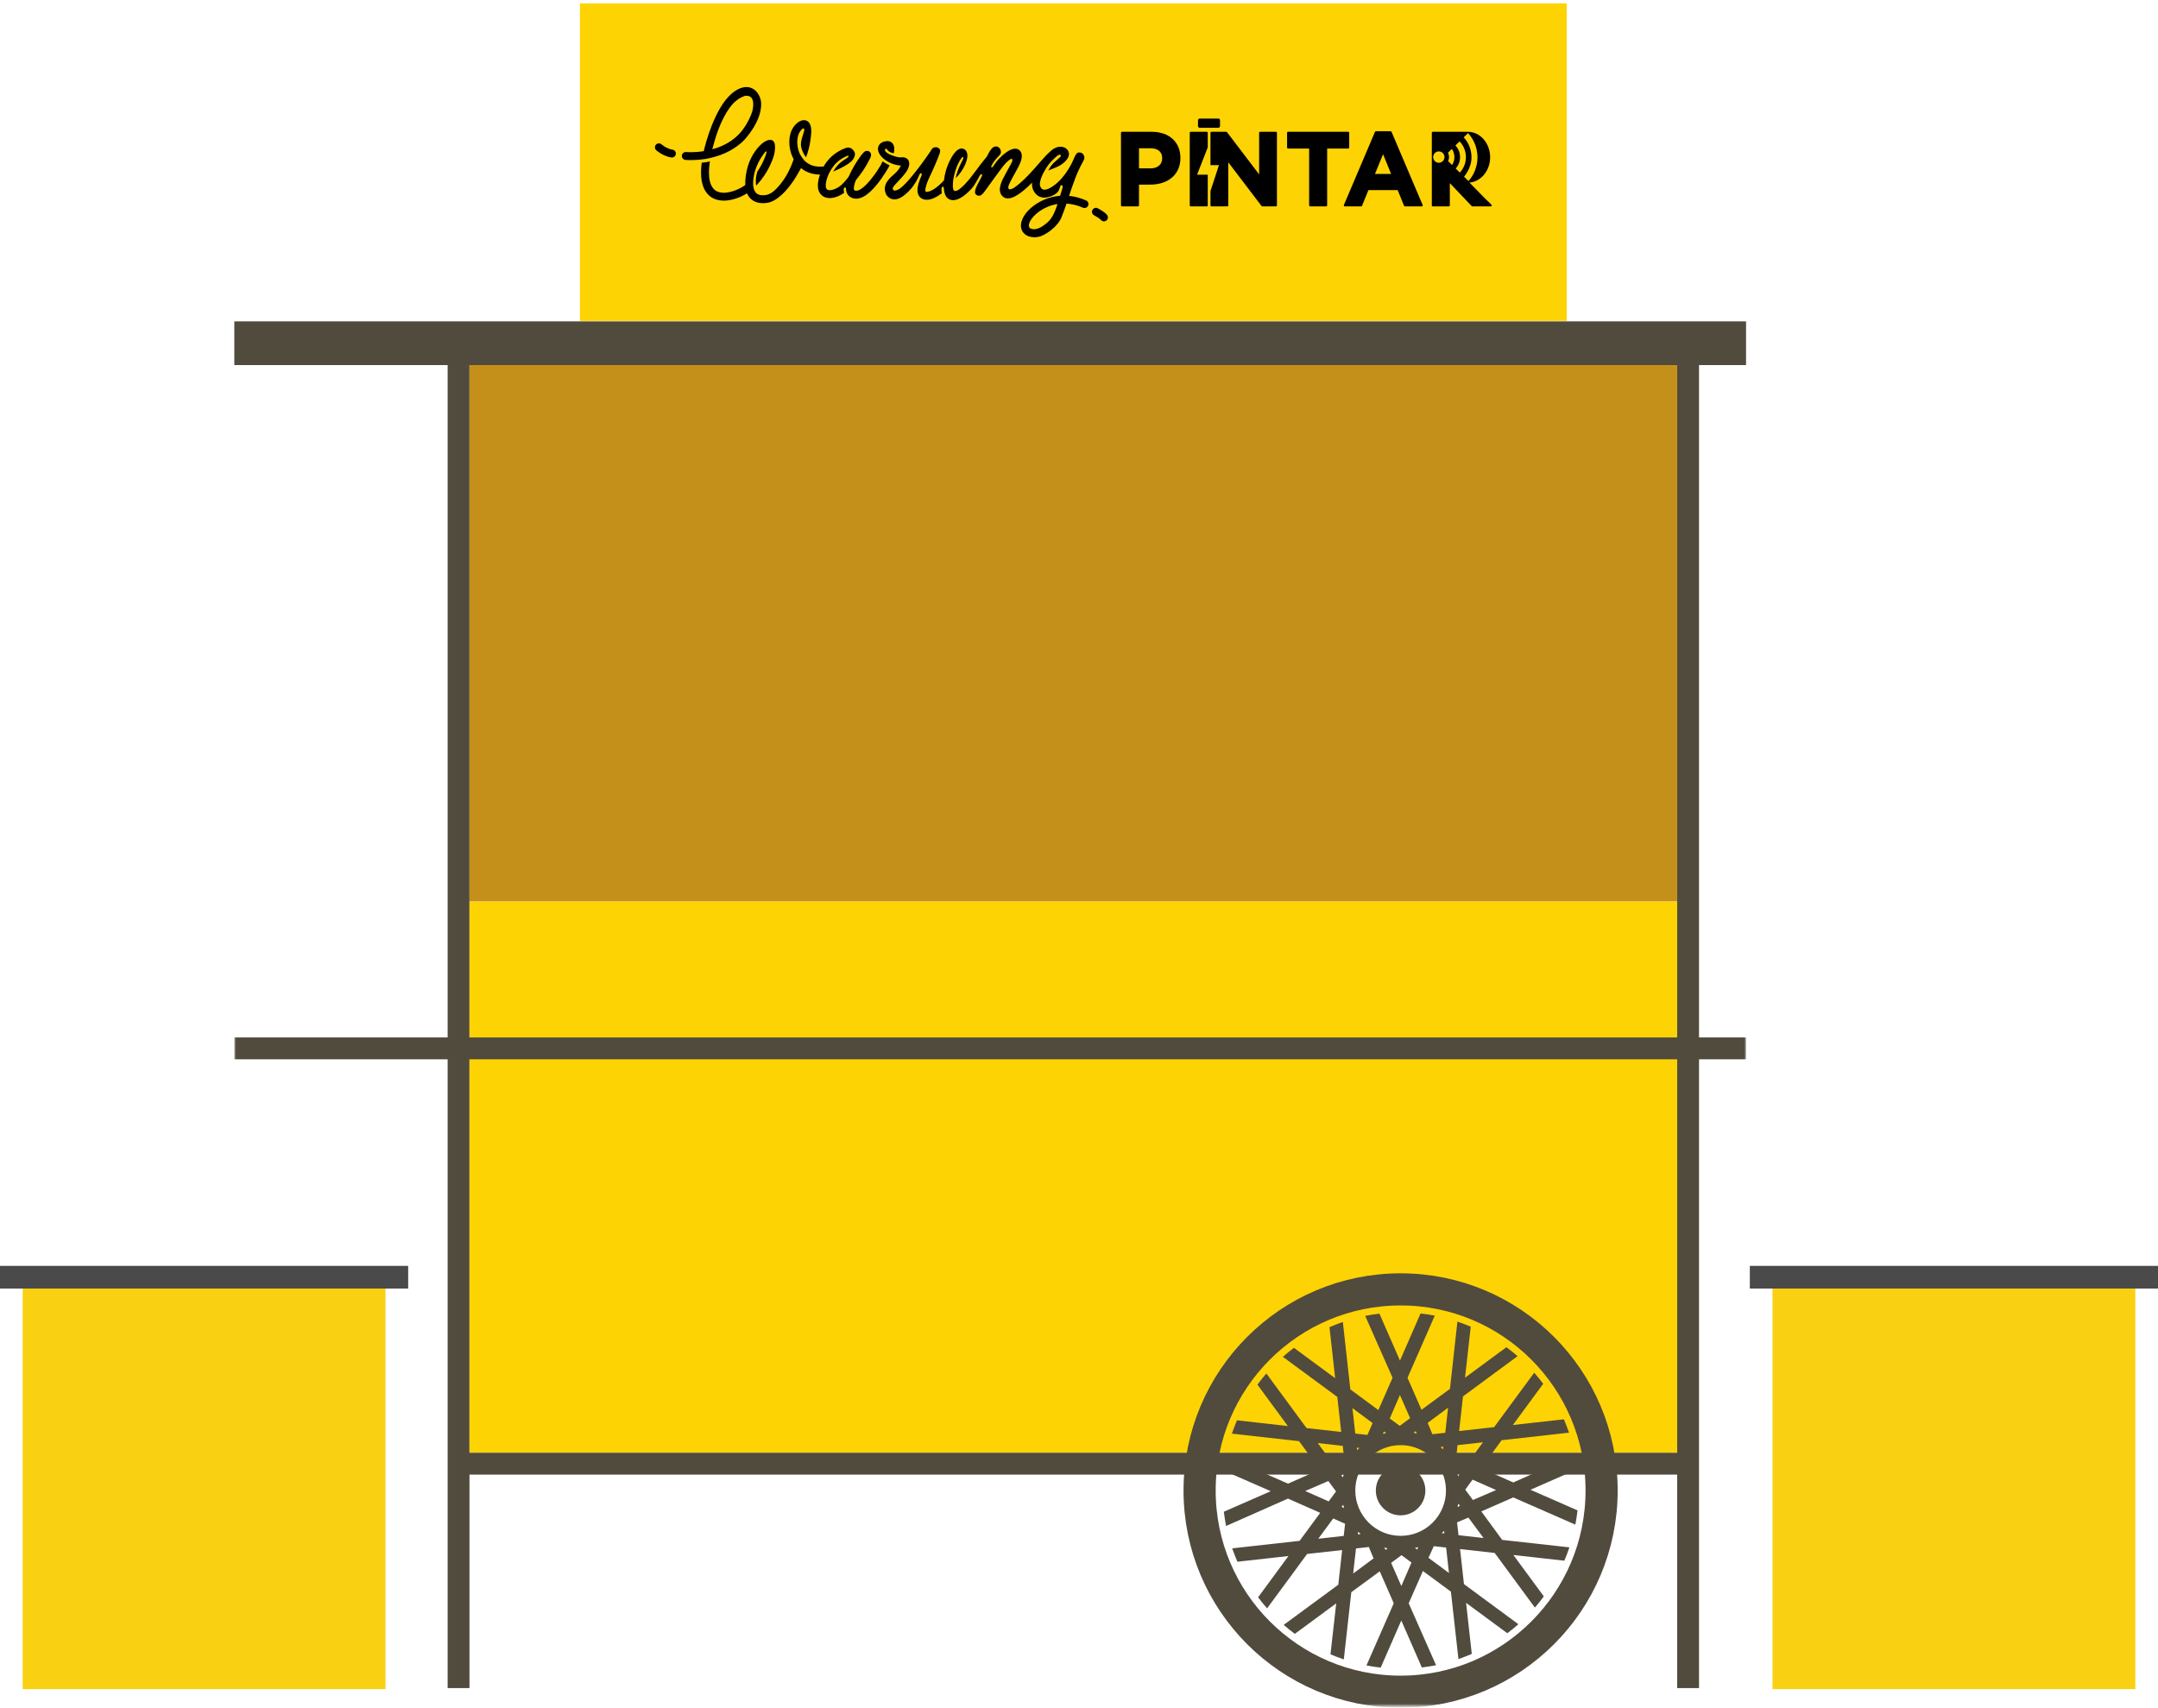 <?xml version="1.0" encoding="UTF-8"?>
<svg width="571px" height="452px" viewBox="0 0 571 452" version="1.1" xmlns="http://www.w3.org/2000/svg" xmlns:xlink="http://www.w3.org/1999/xlink">
    <!-- Generator: Sketch 51.3 (57544) - http://www.bohemiancoding.com/sketch -->
    <title>Group 40</title>
    <desc>Created with Sketch.</desc>
    <defs>
        <polygon id="path-1" points="0 451.11 400 451.11 400 0.521 0 0.521"></polygon>
    </defs>
    <g id="Page-1" stroke="none" stroke-width="1" fill="none" fill-rule="evenodd">
        <g id="Index-Opsi-1" transform="translate(-458, -1609)">
            <g id="Group-40" transform="translate(458, 1609)">
                <g id="Group-39" transform="translate(463, 335)" fill-rule="nonzero">
                    <rect id="Rectangle-10" fill="#4A4A4A" x="0" y="0" width="108" height="6"></rect>
                    <rect id="Rectangle-11" fill="#F9D012" x="6" y="6" width="96" height="106"></rect>
                </g>
                <g id="Group-36" transform="translate(0, 335)" fill-rule="nonzero">
                    <rect id="Rectangle-10" fill="#4A4A4A" x="0" y="0" width="108" height="6"></rect>
                    <rect id="Rectangle-11" fill="#F9D012" x="6" y="6" width="96" height="106"></rect>
                </g>
                <g id="Group-34" transform="translate(62, 0)">
                    <g id="Group-38">
                        <polygon id="Fill-1" fill="#514B3D" points="0 96.614 400 96.614 400 85.046 0 85.046"></polygon>
                        <polygon id="Fill-2" fill="#514B3D" points="56.444 446.731 62.222 446.731 62.222 96.614 56.444 96.614"></polygon>
                        <polygon id="Fill-3" fill="#514B3D" points="381.778 446.731 387.556 446.731 387.556 96.614 381.778 96.614"></polygon>
                        <polygon id="Fill-4" fill="#FED304" points="62.222 384.453 381.778 384.453 381.778 238.531 62.222 238.531"></polygon>
                        <polygon id="Fill-5" fill="#514B3D" points="59.333 390.236 384.667 390.236 384.667 384.453 59.333 384.453"></polygon>
                        <polygon id="Fill-6" fill="#C5901A" points="62.222 238.531 381.778 238.531 381.778 96.614 62.222 96.614"></polygon>
                        <polygon id="Fill-7" fill="#FED304" points="91.444 84.932 352.556 84.932 352.556 0.89 91.444 0.89"></polygon>
                        <g id="Group-37" transform="translate(0, 0.368)">
                            <path d="M245.512,41.553 C245.512,43.151 244.308,44.187 242.444,44.187 L239.375,44.187 L239.375,38.866 L242.361,38.866 C244.392,38.866 245.512,39.801 245.512,41.499 L245.512,41.553 Z M242.718,34.506 L234.883,34.506 C234.733,34.506 234.609,34.63 234.609,34.781 L234.609,53.974 C234.609,54.127 234.733,54.249 234.883,54.249 L239.102,54.249 C239.253,54.249 239.375,54.127 239.375,53.974 L239.375,48.491 L242.308,48.491 C247.182,48.491 250.333,45.735 250.333,41.471 L250.333,41.416 C250.333,37.218 247.344,34.506 242.718,34.506 Z" id="Fill-8" fill="#000000"></path>
                            <path d="M294.995,38.674 L294.995,34.781 C294.995,34.63 294.873,34.507 294.721,34.507 L278.833,34.507 C278.682,34.507 278.559,34.63 278.559,34.781 L278.559,38.674 C278.559,38.825 278.682,38.948 278.833,38.948 L284.394,38.948 L284.394,53.975 C284.394,54.127 284.517,54.249 284.669,54.249 L288.886,54.249 C289.038,54.249 289.161,54.127 289.161,53.975 L289.161,38.948 L294.721,38.948 C294.873,38.948 294.995,38.825 294.995,38.674" id="Fill-10" fill="#000000"></path>
                            <path d="M301.813,45.666 L303.952,40.44 L306.091,45.666 L301.813,45.666 Z M306.204,34.536 C306.161,34.435 306.061,34.37 305.952,34.37 L302.062,34.37 C301.952,34.37 301.853,34.435 301.811,34.536 L293.593,53.868 C293.557,53.952 293.566,54.05 293.616,54.125 C293.668,54.204 293.754,54.249 293.845,54.249 L298.146,54.249 C298.257,54.249 298.357,54.182 298.399,54.08 L300.083,49.944 L307.822,49.944 L309.506,54.08 C309.548,54.182 309.648,54.249 309.76,54.249 L314.17,54.249 C314.262,54.249 314.349,54.204 314.398,54.125 C314.451,54.05 314.459,53.952 314.422,53.868 L306.204,34.536 Z" id="Fill-12" fill="#000000"></path>
                            <path d="M255.442,33.446 L260.362,33.446 C260.612,33.446 260.815,33.243 260.815,32.994 L260.815,31.459 C260.815,31.209 260.612,31.007 260.362,31.007 L255.442,31.007 C255.192,31.007 254.989,31.209 254.989,31.459 L254.989,32.994 C254.989,33.243 255.192,33.446 255.442,33.446" id="Fill-14" fill="#000000"></path>
                            <path d="M326.55,47.543 L325.378,46.398 C326.64,44.839 327.099,43.356 327.262,42.406 C327.3,42.157 327.325,41.905 327.338,41.653 C327.353,41.346 327.356,41.036 327.333,40.729 C327.202,38.924 326.543,37.355 325.34,36.032 C325.326,36.017 325.313,36.003 325.297,35.984 C325.31,35.968 325.324,35.953 325.338,35.938 C325.357,35.919 325.375,35.899 325.394,35.881 L326.438,34.858 C326.439,34.859 326.442,34.862 326.443,34.865 C327.358,35.847 328.027,36.983 328.454,38.273 C328.657,38.89 328.794,39.522 328.868,40.17 C328.898,40.425 328.918,40.68 328.926,40.937 C328.926,40.955 328.931,40.975 328.934,40.995 L328.934,41.528 C328.931,41.549 328.927,41.571 328.926,41.591 C328.914,41.758 328.906,41.926 328.893,42.092 C328.86,42.508 328.797,42.919 328.707,43.324 C328.369,44.844 327.703,46.19 326.707,47.364 C326.654,47.425 326.603,47.483 326.55,47.543 Z M323.166,44.232 C323.934,43.369 324.332,42.356 324.328,41.2 C324.323,40.023 323.905,38.998 323.101,38.125 L324.193,37.054 C326.35,39.234 326.494,42.931 324.263,45.306 L323.166,44.232 Z M322.214,43.301 L321.157,42.266 C321.321,41.942 321.406,41.585 321.405,41.195 C321.404,40.781 321.304,40.406 321.115,40.067 L322.165,39.039 C323.033,40.295 323.05,42.03 322.214,43.301 Z M318.985,42.681 C318.17,42.832 317.384,42.291 317.234,41.475 C317.227,41.434 317.22,41.391 317.213,41.351 L317.213,41.055 C317.222,41.004 317.23,40.954 317.24,40.902 C317.295,40.635 317.413,40.397 317.598,40.197 C317.937,39.829 318.358,39.665 318.854,39.707 C319.525,39.766 320.074,40.28 320.19,40.944 C320.328,41.758 319.793,42.529 318.985,42.681 Z M332.475,53.636 L330.855,52.076 L326.809,47.949 C329.87,47.699 332.286,44.79 332.286,41.237 C332.286,37.52 329.642,34.506 326.382,34.506 C326.318,34.506 326.254,34.509 326.191,34.512 C326.093,34.509 325.994,34.506 325.894,34.506 L317.128,34.506 C316.977,34.506 316.854,34.63 316.854,34.781 L316.854,53.975 C316.854,54.127 316.977,54.249 317.128,54.249 L321.346,54.249 C321.498,54.249 321.62,54.127 321.62,53.975 L321.62,48.107 L321.638,48.107 L327.358,54.127 C327.408,54.204 327.494,54.249 327.585,54.249 L332.075,54.249 L332.221,54.249 L332.259,54.249 L332.368,54.249 L332.442,54.249 C332.622,54.248 332.678,54.167 332.709,54.039 C332.715,53.976 332.69,53.843 332.475,53.636 Z" id="Fill-16" fill="#000000"></path>
                            <path d="M275.602,34.506 L271.437,34.506 C271.287,34.506 271.163,34.629 271.163,34.781 L271.163,45.786 L262.67,34.615 C262.618,34.546 262.538,34.506 262.452,34.506 L258.563,34.506 C258.411,34.506 258.289,34.629 258.289,34.781 L258.289,36.794 L258.289,43.332 L260.532,43.332 L258.289,50.182 L258.289,53.974 C258.289,54.127 258.411,54.249 258.563,54.249 L262.726,54.249 C262.878,54.249 263,54.127 263,53.974 L263,42.586 L271.794,54.14 C271.847,54.21 271.927,54.249 272.012,54.249 L275.602,54.249 C275.753,54.249 275.875,54.127 275.875,53.974 L275.875,34.781 C275.875,34.629 275.753,34.506 275.602,34.506" id="Fill-18" fill="#000000"></path>
                            <path d="M257.295,34.506 L253.077,34.506 C252.925,34.506 252.804,34.629 252.804,34.781 L252.804,53.974 C252.804,54.127 252.925,54.249 253.077,54.249 L257.295,54.249 C257.447,54.249 257.57,54.127 257.57,53.974 L257.57,52.379 L257.57,45.861 L254.743,45.861 L257.57,38.632 L257.57,34.781 C257.57,34.629 257.447,34.506 257.295,34.506" id="Fill-20" fill="#000000"></path>
                            <path d="M213.549,59.681 C213.012,59.993 211.725,60.613 210.674,60.097 C210.591,60.052 210.517,59.999 210.456,59.941 C210.159,59.658 210.148,59.163 210.426,58.473 C210.928,57.227 212.656,55.399 215.263,54.335 C215.974,54.045 216.834,53.778 217.814,53.628 C216.748,56.877 215.972,58.183 213.549,59.681 M225.379,52.678 C223.78,51.976 222.272,51.607 220.882,51.468 C221.08,50.814 221.553,49.334 222.424,47.028 C223.64,43.808 224.575,42.471 224.834,41.846 C225.058,41.31 224.864,40.516 224.274,40.165 C224.253,40.151 224.231,40.14 224.208,40.127 C224.179,40.113 224.149,40.099 224.118,40.087 C224.106,40.08 224.092,40.076 224.082,40.071 C224.04,40.054 223.997,40.041 223.954,40.03 C223.899,40.015 223.848,40.004 223.799,39.995 C223.79,39.993 223.781,39.992 223.772,39.991 C223.732,39.986 223.692,39.979 223.656,39.977 C223.65,39.976 223.645,39.976 223.64,39.976 C223.6,39.974 223.562,39.973 223.526,39.973 L223.521,39.973 C223.018,39.985 222.836,40.3 222.836,40.3 C222.665,40.501 222.518,40.806 222.298,41.264 C222.138,41.597 221.895,42.121 221.588,42.83 C220.207,45.449 218.898,46.964 217.97,47.811 C216.393,49.248 214.941,49.995 214.086,49.809 C213.864,49.761 213.538,49.622 213.261,48.978 C212.984,48.329 213.24,47.259 213.727,46.136 C213.784,45.987 213.873,45.792 214.006,45.537 C214.009,45.532 214.01,45.527 214.014,45.522 C214.023,45.505 214.03,45.488 214.038,45.472 C214.045,45.459 214.053,45.446 214.06,45.433 C214.295,44.99 214.509,44.613 214.703,44.295 L214.702,44.296 C214.706,44.289 214.71,44.283 214.714,44.276 C214.715,44.275 214.715,44.274 214.716,44.272 C214.768,44.186 214.819,44.102 214.871,44.021 C214.874,44.015 214.877,44.01 214.881,44.005 C215.202,43.499 215.524,43.079 215.803,42.748 C216.219,42.253 216.54,41.96 216.618,41.891 C216.618,41.89 216.618,41.888 216.618,41.888 C216.624,41.885 216.627,41.881 216.63,41.879 C216.632,41.878 216.635,41.873 216.635,41.873 L216.632,41.879 C216.908,41.603 217.196,41.331 217.504,41.063 C217.633,40.95 217.756,40.861 217.873,40.791 L217.874,40.789 C217.879,40.787 217.885,40.781 217.893,40.777 C217.958,40.735 218.157,40.61 218.35,40.583 C218.435,40.571 218.521,40.578 218.591,40.622 C218.632,40.647 218.661,40.681 218.681,40.718 C218.691,40.736 218.698,40.757 218.704,40.781 C218.706,40.882 218.823,40.967 218.035,41.637 C217.579,42.024 217.186,42.387 216.935,42.625 C216.832,42.715 216.735,42.809 216.641,42.906 C216.639,42.909 216.635,42.911 216.635,42.911 L216.637,42.911 C215.913,43.667 215.442,44.605 215.362,44.774 L215.53,44.687 C216.802,44.168 218.403,43.652 219.512,42.659 C219.559,42.617 219.603,42.576 219.645,42.535 C219.659,42.523 219.672,42.511 219.684,42.5 C219.715,42.47 219.745,42.441 219.774,42.411 C219.786,42.398 219.798,42.387 219.81,42.373 C219.845,42.339 219.878,42.306 219.91,42.271 C219.914,42.266 219.92,42.261 219.924,42.256 C219.961,42.218 219.995,42.178 220.028,42.139 C220.038,42.129 220.047,42.12 220.055,42.108 C220.08,42.08 220.105,42.051 220.127,42.023 C220.137,42.011 220.146,42 220.155,41.989 C220.179,41.958 220.204,41.928 220.228,41.897 C220.233,41.891 220.238,41.884 220.242,41.879 C220.27,41.84 220.297,41.805 220.322,41.769 C220.328,41.761 220.332,41.753 220.338,41.745 C220.358,41.717 220.377,41.687 220.395,41.661 C220.402,41.652 220.408,41.641 220.414,41.631 C220.434,41.604 220.45,41.575 220.467,41.548 L220.479,41.527 C220.498,41.492 220.519,41.459 220.538,41.427 C220.539,41.421 220.543,41.417 220.545,41.411 C220.56,41.384 220.575,41.355 220.588,41.329 C220.593,41.32 220.597,41.312 220.601,41.304 C220.613,41.278 220.625,41.254 220.637,41.229 C220.64,41.221 220.643,41.215 220.646,41.209 C220.66,41.177 220.673,41.145 220.685,41.117 C220.685,41.114 220.687,41.113 220.687,41.111 C220.698,41.084 220.709,41.055 220.718,41.03 C220.722,41.023 220.724,41.015 220.727,41.007 C220.734,40.985 220.741,40.964 220.748,40.943 C220.75,40.936 220.753,40.929 220.755,40.922 C220.771,40.869 220.785,40.817 220.796,40.769 C220.798,40.761 220.801,40.754 220.802,40.746 L220.812,40.697 C220.813,40.689 220.815,40.68 220.817,40.674 C220.819,40.655 220.822,40.639 220.825,40.623 C220.826,40.617 220.827,40.611 220.828,40.606 C220.83,40.587 220.833,40.568 220.835,40.549 C220.836,40.539 220.837,40.53 220.838,40.523 C220.839,40.512 220.84,40.502 220.841,40.491 C220.842,40.482 220.842,40.474 220.842,40.463 C220.842,40.455 220.843,40.447 220.843,40.44 C220.845,40.402 220.845,40.369 220.844,40.337 L220.844,40.329 C220.844,40.319 220.844,40.308 220.843,40.298 C220.837,40.185 220.818,40.124 220.818,40.124 C220.747,39.743 220.57,39.409 220.324,39.144 C219.493,38.257 217.739,38.077 216.129,39.489 C214.939,40.529 214.029,41.579 212.975,42.796 C212.194,43.697 211.308,44.718 210.127,45.952 C208.45,47.704 207.188,48.739 206.298,49.332 C206.186,49.401 205.274,49.956 204.942,49.651 C204.722,49.448 204.773,49.086 204.845,48.84 C205.098,48.115 205.538,47.31 205.93,46.595 C206.049,46.379 206.162,46.173 206.263,45.982 C206.401,45.722 206.562,45.432 206.734,45.126 C207.733,43.35 208.866,41.338 208.136,39.89 C207.88,39.381 207.403,39.052 206.83,38.99 C205.297,38.824 203.293,40.609 202.328,41.647 C202.328,41.648 202.328,41.648 202.327,41.65 C201.696,42.285 200.799,43.62 200.799,43.62 C200.774,43.652 200.748,43.687 200.724,43.721 L200.723,43.721 C200.638,43.835 200.59,43.875 200.568,43.888 C200.542,43.902 200.509,43.916 200.474,43.928 C200.365,43.951 200.311,43.896 200.288,43.85 L200.286,43.85 C200.286,43.849 200.286,43.847 200.285,43.846 C200.282,43.838 200.279,43.831 200.276,43.825 C200.271,43.806 200.269,43.784 200.271,43.763 C200.271,43.751 200.273,43.74 200.274,43.726 L200.274,43.723 C200.28,43.697 200.287,43.668 200.297,43.635 C200.302,43.622 200.306,43.608 200.312,43.594 C200.383,43.424 200.693,42.727 201.364,41.916 C202.138,40.978 202.51,40.755 202.744,40.32 C202.977,39.885 202.802,38.946 202.162,38.568 C202.162,38.568 202.16,38.568 202.16,38.567 C201.976,38.448 201.759,38.382 201.53,38.382 L201.523,38.382 C200.722,38.384 200.061,39.111 199.17,40.975 C199.161,40.997 199.149,41.02 199.139,41.043 C198.372,41.951 197.302,43.298 195.824,45.322 C193.915,47.94 192.534,49.238 191.615,49.883 C191.603,49.888 190.41,50.633 190.218,49.701 C190.107,49.171 190.091,48.54 190.154,47.792 C190.154,47.792 190.49,44.491 192.037,41.994 C192.399,41.401 192.551,41.258 192.711,41.208 C192.748,41.199 192.806,41.198 192.865,41.249 C192.936,41.32 192.917,41.428 192.915,41.438 C192.894,41.54 192.844,41.678 192.782,41.825 C192.764,41.864 192.631,42.153 192.314,42.781 C192.277,42.854 192.231,42.944 192.178,43.049 C192.178,43.052 192.177,43.054 192.175,43.056 C192.174,43.058 192.173,43.061 192.171,43.064 C191.804,43.808 191.138,45.288 190.869,46.754 C191.213,46.436 191.476,46.15 191.634,45.968 C192.54,44.91 193.103,43.82 193.426,43.044 L193.438,43.018 C193.439,43.015 193.441,43.01 193.442,43.006 C193.472,42.936 193.499,42.868 193.524,42.801 C193.6,42.613 193.666,42.427 193.721,42.247 C193.778,42.07 193.802,41.969 193.802,41.969 L193.802,41.97 C194.173,40.551 193.914,39.481 193.054,39.072 C192.682,38.898 191.919,38.735 190.988,39.642 C190.494,40.123 189.981,40.872 189.459,41.868 C188.449,43.805 187.945,45.719 187.775,47.354 C185.6,49.751 184.114,50.26 183.578,50.366 C183.187,50.443 182.98,50.387 182.923,50.356 C182.868,50.269 182.709,49.891 183.079,48.676 C183.4,47.626 183.979,46.386 184.595,45.102 C185.229,43.781 185.791,42.403 186.07,41.699 C186.251,41.246 186.416,40.813 186.536,40.477 C186.634,40.206 186.716,39.978 186.745,39.764 C186.747,39.75 186.748,39.737 186.749,39.724 C186.75,39.717 186.752,39.711 186.752,39.706 C186.754,39.675 186.756,39.645 186.758,39.618 C186.759,39.589 186.759,39.562 186.759,39.537 L186.759,39.535 C186.758,39.51 186.755,39.485 186.753,39.458 L186.753,39.457 C186.751,39.433 186.747,39.41 186.742,39.388 C186.742,39.386 186.742,39.384 186.742,39.383 C186.738,39.362 186.733,39.34 186.726,39.319 C186.725,39.318 186.725,39.316 186.724,39.314 C186.719,39.293 186.713,39.272 186.705,39.254 C186.704,39.252 186.704,39.249 186.703,39.248 C186.696,39.229 186.688,39.211 186.678,39.192 C186.678,39.19 186.677,39.188 186.676,39.186 C186.666,39.168 186.658,39.15 186.647,39.134 C186.646,39.131 186.644,39.129 186.642,39.126 C186.634,39.11 186.622,39.094 186.611,39.078 C186.61,39.075 186.607,39.072 186.605,39.07 C186.594,39.055 186.583,39.04 186.571,39.026 C186.569,39.021 186.566,39.019 186.563,39.016 C186.551,39.003 186.539,38.989 186.526,38.975 C186.522,38.971 186.518,38.968 186.514,38.965 C186.503,38.951 186.49,38.939 186.477,38.926 C186.45,38.901 186.421,38.877 186.395,38.856 C186.394,38.854 186.391,38.852 186.389,38.852 C186.289,38.773 186.196,38.726 186.129,38.697 C186.119,38.694 186.11,38.689 186.1,38.686 C186.089,38.682 186.076,38.677 186.066,38.673 C186.043,38.666 186.021,38.658 186.001,38.651 C185.996,38.65 185.994,38.649 185.989,38.649 C185.965,38.642 185.94,38.635 185.917,38.629 C185.88,38.62 185.843,38.615 185.809,38.61 C185.783,38.605 185.757,38.603 185.732,38.601 C185.447,38.569 185.201,38.618 185,38.715 C185,38.715 184.999,38.716 184.997,38.716 C184.97,38.729 184.943,38.743 184.918,38.758 C184.915,38.758 184.914,38.76 184.912,38.761 C184.888,38.776 184.863,38.79 184.84,38.807 C184.837,38.809 184.834,38.81 184.832,38.812 C184.81,38.828 184.789,38.844 184.768,38.86 C184.764,38.863 184.761,38.867 184.757,38.869 C184.738,38.885 184.719,38.9 184.701,38.917 C184.696,38.922 184.691,38.926 184.687,38.932 C184.67,38.947 184.655,38.962 184.64,38.978 C184.634,38.984 184.628,38.991 184.622,38.997 C184.61,39.013 184.597,39.028 184.585,39.042 C184.578,39.051 184.571,39.061 184.564,39.07 C184.554,39.083 184.544,39.096 184.534,39.109 C184.525,39.122 184.518,39.134 184.511,39.147 C184.504,39.157 184.497,39.167 184.491,39.178 C184.477,39.201 184.464,39.224 184.452,39.248 C184.262,39.632 183.465,40.733 182.237,42.46 C181.01,44.189 177.795,48.37 176.153,49.497 C176.151,49.499 176.148,49.5 176.145,49.503 C176.144,49.504 176.142,49.504 176.141,49.505 C175.329,50.062 174.851,50.117 174.578,50.035 C174.303,49.914 174.233,49.717 174.219,49.579 C174.218,49.56 174.217,49.539 174.217,49.518 C174.218,49.514 174.218,49.506 174.218,49.501 C174.221,49.446 174.231,49.39 174.25,49.329 C174.25,49.328 174.251,49.328 174.251,49.325 C174.354,49.012 174.722,48.576 175.795,47.463 C175.85,47.405 175.906,47.346 175.96,47.29 C175.978,47.271 175.995,47.253 176.014,47.233 C176.049,47.197 176.083,47.16 176.116,47.124 C176.138,47.101 176.157,47.08 176.178,47.058 C176.209,47.024 176.239,46.992 176.268,46.96 C176.287,46.938 176.306,46.919 176.325,46.898 C176.354,46.866 176.384,46.834 176.412,46.801 C176.431,46.781 176.448,46.761 176.465,46.742 C176.494,46.709 176.522,46.678 176.549,46.646 C176.568,46.627 176.585,46.608 176.6,46.587 C176.628,46.558 176.655,46.527 176.682,46.495 C176.698,46.478 176.714,46.458 176.73,46.441 C176.755,46.41 176.782,46.382 176.807,46.35 C176.823,46.334 176.837,46.315 176.852,46.297 C176.877,46.268 176.902,46.239 176.927,46.21 C176.94,46.192 176.954,46.178 176.967,46.161 C176.993,46.132 177.017,46.102 177.041,46.073 C177.052,46.057 177.065,46.043 177.077,46.028 C177.101,45.999 177.124,45.971 177.146,45.942 C177.158,45.928 177.17,45.914 177.181,45.899 C177.204,45.871 177.226,45.843 177.248,45.816 L177.28,45.776 C177.302,45.748 177.322,45.721 177.344,45.694 C177.354,45.682 177.362,45.669 177.372,45.657 C177.394,45.63 177.414,45.604 177.434,45.578 C177.443,45.567 177.45,45.555 177.458,45.544 C177.479,45.518 177.498,45.492 177.518,45.468 C177.525,45.456 177.534,45.446 177.542,45.437 C177.561,45.411 177.579,45.386 177.595,45.361 C177.603,45.352 177.61,45.341 177.618,45.333 C177.636,45.308 177.653,45.284 177.67,45.261 C177.677,45.252 177.682,45.243 177.69,45.234 C177.706,45.211 177.722,45.188 177.738,45.166 C177.744,45.157 177.75,45.15 177.755,45.141 C177.77,45.119 177.787,45.097 177.802,45.075 C177.807,45.068 177.811,45.061 177.816,45.056 C177.831,45.034 177.844,45.012 177.859,44.992 C177.864,44.986 177.868,44.979 177.872,44.974 C177.886,44.952 177.9,44.931 177.913,44.913 C177.916,44.907 177.92,44.903 177.923,44.898 C177.934,44.881 177.943,44.868 177.954,44.852 C178.063,44.68 178.289,44.292 178.449,43.775 C178.618,43.188 178.646,42.609 178.409,42.129 C178.234,41.782 177.954,41.533 177.603,41.4 L177.602,41.4 C177.074,41.16 176.797,41.296 176.143,41.281 C175.578,41.268 174.752,41.007 174.537,40.937 C172.089,40.116 172.102,39.403 172.187,39.159 C172.194,39.14 172.202,39.121 172.213,39.103 C172.233,39.075 172.37,38.899 172.611,39.067 C172.874,39.248 172.795,39.511 173.515,39.879 C174.234,40.25 174.496,40.151 174.496,40.151 C174.496,40.151 174.534,40.124 174.592,39.572 C174.6,39.507 174.605,39.442 174.611,39.383 L174.611,39.38 L174.611,39.377 C174.667,38.659 174.548,38.111 174.253,37.69 C174.035,37.382 173.526,36.876 172.55,36.98 C170.647,37.18 170.36,38.438 170.316,38.818 C170.224,39.638 170.665,40.541 171.447,41.318 C171.803,41.661 173.674,43.334 176.369,43.432 C176.355,43.467 176.338,43.506 176.322,43.543 C176.178,43.856 175.691,44.787 174.597,45.735 L174.596,45.735 C173.955,46.284 173.166,46.964 172.655,47.803 C172.022,48.847 171.946,49.946 172.429,50.999 C172.578,51.297 172.93,51.827 173.638,52.178 C173.981,52.334 174.354,52.408 174.746,52.396 C175.978,52.362 177.351,51.477 178.987,49.651 L178.987,49.652 C178.987,49.652 179.004,49.633 179.034,49.6 C179.116,49.506 179.201,49.41 179.285,49.312 C179.339,49.242 179.391,49.171 179.441,49.101 C179.841,48.584 180.427,47.742 180.873,46.766 C181.323,45.805 181.331,45.559 181.631,45.463 C181.65,45.462 181.667,45.46 181.683,45.462 L181.685,45.462 C181.89,45.503 181.903,45.689 181.901,45.761 C181.892,45.875 181.853,46.038 181.759,46.269 C181.743,46.31 181.727,46.345 181.712,46.381 C180.762,48.625 180.341,50.441 181.284,51.653 C181.74,52.242 182.524,52.545 183.434,52.491 C184.487,52.428 185.685,51.903 186.939,50.967 L187.002,50.92 C187.045,50.887 187.088,50.855 187.132,50.821 C187.132,50.821 187.132,50.821 187.132,50.819 L187.195,50.771 C187.195,50.771 187.065,49.695 187.135,49.392 C187.206,49.087 187.391,49.005 187.536,49.049 C187.536,49.049 187.698,49.089 187.73,49.431 C187.754,49.708 187.806,50.295 188.003,50.902 C188.004,50.903 188.004,50.906 188.004,50.907 C188.006,50.909 188.006,50.91 188.006,50.91 C188.012,50.926 188.016,50.942 188.022,50.958 C188.031,50.981 188.038,51.005 188.046,51.027 C188.052,51.047 188.06,51.064 188.066,51.083 C188.081,51.12 188.092,51.152 188.106,51.184 C188.11,51.195 188.115,51.209 188.121,51.22 C188.16,51.314 188.193,51.385 188.215,51.431 C188.226,51.451 188.236,51.473 188.248,51.493 C188.61,52.146 189.264,52.548 190.044,52.597 C190.102,52.6 190.161,52.603 190.218,52.602 C191.551,52.598 193.14,51.614 194.967,49.674 C195.192,49.422 195.386,49.183 195.557,48.957 L195.555,48.959 C195.555,48.959 195.561,48.952 195.568,48.943 C195.586,48.918 195.606,48.893 195.624,48.868 C195.628,48.861 195.679,48.784 195.762,48.656 C195.986,48.314 196.37,47.706 196.77,46.952 C197.069,46.386 197.252,46.05 197.391,45.87 C197.453,45.794 197.586,45.666 197.736,45.727 C197.752,45.734 197.803,45.763 197.831,45.834 C197.837,45.852 197.842,45.868 197.845,45.89 C197.845,45.89 197.847,45.89 197.847,45.89 C197.847,45.893 197.847,45.895 197.848,45.898 C197.848,45.901 197.849,45.904 197.849,45.907 C197.898,46.24 197.546,46.696 196.604,48.542 C196.001,49.724 195.934,50.359 195.994,50.692 C196.08,50.97 196.266,51.182 196.551,51.32 C197.411,51.733 198.01,50.959 198.447,50.394 C198.801,49.937 199.294,49.248 199.921,48.378 C200.744,47.234 201.846,45.701 203.218,43.871 C203.326,43.729 203.786,43.133 204.278,42.637 C204.442,42.479 204.608,42.331 204.773,42.19 C204.788,42.178 204.802,42.168 204.814,42.158 L204.814,42.159 L204.816,42.156 C204.841,42.136 204.863,42.117 204.883,42.098 C205.059,41.954 205.525,41.596 205.742,41.685 C205.994,41.79 205.875,42.265 205.72,42.601 C205.474,43.105 205.182,43.623 204.913,44.1 C204.734,44.419 204.566,44.72 204.416,45.002 C204.319,45.186 204.21,45.382 204.098,45.588 C203.108,47.391 201.754,49.861 203.16,51.468 C203.535,51.896 204.05,52.129 204.653,52.143 C206.14,52.176 208.305,50.773 211.082,47.968 C211.033,48.616 211.099,49.241 211.341,49.804 C211.948,51.217 212.927,51.699 213.642,51.854 C213.881,51.904 214.121,51.928 214.362,51.928 C214.845,51.926 215.332,51.826 215.814,51.659 L215.813,51.661 C215.813,51.661 217.492,51.178 218.109,50.102 C218.426,49.555 218.452,48.84 218.766,48.671 C218.772,48.668 218.985,48.565 219.112,48.745 C219.154,48.821 219.186,48.939 219.171,49.119 C219.154,49.243 219.125,49.371 219.101,49.471 C219.09,49.505 219.082,49.536 219.075,49.564 C219.062,49.614 219.053,49.644 219.053,49.644 C218.984,49.864 218.914,50.088 218.845,50.313 L218.64,50.983 C218.592,51.139 218.546,51.291 218.5,51.441 C216.915,51.564 215.553,51.958 214.474,52.397 C211.671,53.543 209.322,55.62 208.488,57.691 C207.661,59.744 208.463,60.931 209.014,61.457 C209.734,62.143 210.74,62.425 211.722,62.422 C212.186,62.42 212.642,62.354 213.062,62.238 C213.073,62.235 213.083,62.232 213.095,62.23 C213.146,62.215 213.196,62.198 213.25,62.182 C213.284,62.17 213.317,62.158 213.35,62.146 C213.374,62.138 213.398,62.13 213.421,62.121 C213.466,62.105 213.511,62.088 213.553,62.071 C215.193,61.412 217.897,59.488 218.826,57.226 C219.323,56.02 219.822,54.628 220.202,53.516 C221.522,53.593 222.977,53.908 224.539,54.593 C225.067,54.825 225.683,54.584 225.916,54.057 C226.147,53.528 225.908,52.911 225.379,52.678" id="Fill-22" fill="#000000"></path>
                            <path d="M228.469,54.755 C227.958,54.482 227.326,54.676 227.056,55.187 C226.784,55.698 226.979,56.33 227.487,56.602 C228.249,57.008 229.09,57.567 229.249,57.774 C229.451,58.058 229.766,58.211 230.089,58.214 C230.302,58.218 230.519,58.155 230.706,58.023 C231.177,57.689 231.288,57.036 230.955,56.564 C230.454,55.857 229.05,55.063 228.469,54.755" id="Fill-24" fill="#000000"></path>
                            <path d="M115.954,39.242 C114.364,38.989 113.049,37.847 113.027,37.83 C112.598,37.448 111.938,37.487 111.555,37.918 C111.171,38.349 111.21,39.01 111.641,39.395 C111.713,39.458 113.415,40.957 115.626,41.308 C115.682,41.317 115.738,41.32 115.794,41.32 C116.298,41.318 116.74,40.953 116.821,40.438 C116.912,39.868 116.523,39.332 115.954,39.242" id="Fill-26" fill="#000000"></path>
                            <path d="M126.665,38.438 C126.949,37.374 127.244,36.367 127.546,35.412 C128.088,33.758 129.572,29.724 131.889,27.119 C132.793,26.174 133.825,25.431 134.998,25.035 C135.973,24.821 137.952,24.972 137.098,28.923 C137.098,28.923 137.097,28.927 137.096,28.931 C137.06,29.058 137.02,29.186 136.981,29.311 C136.707,30.151 135.903,32.248 134.125,34.479 C132.239,36.699 129.68,38.264 126.481,39.145 C126.54,38.912 126.6,38.678 126.665,38.438 M125.981,41.425 C126.026,41.414 126.068,41.404 126.109,41.396 C126.127,41.391 126.143,41.387 126.16,41.383 C129.692,40.561 132.662,38.963 134.917,36.696 C139.65,31.347 139.504,27.5 139.348,26.443 C138.806,23.263 135.699,20.889 131.581,24.419 C127.039,28.315 124.629,37.882 124.305,39.244 C124.275,39.375 124.245,39.504 124.217,39.634 C121.598,40.048 119.621,39.871 119.569,39.865 C118.996,39.809 118.483,40.23 118.426,40.805 C118.37,41.38 118.79,41.891 119.364,41.949 C119.46,41.957 121.271,42.128 123.795,41.807 C123.795,41.807 124.776,41.731 125.981,41.425" id="Fill-28" fill="#000000"></path>
                            <path d="M173.2,43.76 C173.205,43.748 173.251,43.653 173.322,43.499 L173.365,43.398 L173.322,43.372 C172.893,43.17 171.866,42.599 171.539,42.323 C171.429,42.64 170.947,43.493 170.947,43.493 C168.948,46.871 165.716,50.732 164.143,50.033 C164.072,50.001 163.983,49.962 163.942,49.691 C163.865,49.174 164.05,48.344 164.455,47.324 C166.036,45.35 167.106,43.838 168.228,41.529 C168.392,41.192 168.734,40.488 168.214,39.909 C167.92,39.584 167.46,39.471 167.041,39.624 C166.772,39.721 166.482,39.894 165.662,41.005 C165.153,41.694 164.597,42.54 164.098,43.388 C163.605,44.221 163.063,45.228 162.634,46.253 C162.634,46.253 162.09,47.114 161.128,48.086 C160.871,48.372 160.587,48.63 160.287,48.858 L160.285,48.861 L160.285,48.86 C159.06,49.792 157.61,50.192 156.941,49.839 C156.408,49.557 156.344,48.514 156.768,47.051 C156.902,46.589 157.06,46.165 157.232,45.765 L157.23,45.765 C157.234,45.757 157.237,45.753 157.24,45.745 C157.254,45.713 157.268,45.681 157.28,45.651 L157.277,45.654 C157.277,45.654 157.284,45.64 157.294,45.62 C157.301,45.606 157.312,45.589 157.325,45.57 C157.818,44.584 158.305,43.88 158.676,43.416 C158.794,43.27 159.037,42.983 159.326,42.708 C159.833,42.221 160.342,41.849 160.805,41.564 L160.802,41.566 C160.802,41.566 160.809,41.562 160.822,41.555 C161.065,41.406 161.293,41.283 161.501,41.181 C161.769,41.044 162.062,40.91 162.283,40.85 C162.283,40.85 162.48,40.787 162.535,40.893 C162.573,41.08 162.309,41.37 161.609,41.782 C161.609,41.784 161.607,41.784 161.606,41.785 C161.493,41.862 161.371,41.941 161.244,42.018 L161.245,42.018 C161.245,42.018 161.143,42.079 160.975,42.198 C160.797,42.325 160.647,42.443 160.534,42.535 C159.946,43.019 159.103,43.847 158.456,45.03 C160.158,44.32 162.921,43.024 163.749,41.771 C164.229,41.044 164.34,40.388 164.076,39.823 C164.02,39.703 163.95,39.6 163.872,39.505 C163.872,39.505 163.871,39.503 163.87,39.502 C163.721,39.306 163.571,39.156 163.428,39.039 L163.423,39.036 C163.415,39.029 163.408,39.024 163.401,39.018 C163.305,38.942 163.21,38.883 163.119,38.835 C162.731,38.649 162.309,38.679 161.999,38.747 C161.285,38.949 158.026,40.05 155.931,43.693 C153.748,43.934 152.251,43.32 151.236,42.479 C151.174,42.433 151.111,42.378 151.043,42.313 C150.129,41.425 149.546,40.17 149.546,40.17 C148.653,38.085 148.792,35.499 149.829,34.233 L149.828,34.233 C149.828,34.233 150.294,33.6 150.598,33.631 C150.605,33.631 150.613,33.633 150.62,33.634 L150.621,33.634 C150.751,33.65 150.825,33.767 150.82,33.944 C150.821,33.944 150.821,33.942 150.821,33.942 C150.821,33.95 150.82,33.957 150.82,33.963 C150.819,33.985 150.815,34.008 150.812,34.031 C150.745,34.527 150.514,35.085 150.184,36.21 C150.181,36.223 150.176,36.237 150.173,36.251 C149.964,36.975 149.924,37.512 149.925,37.818 C149.928,37.943 149.935,38.066 149.948,38.18 L149.948,38.181 C149.957,38.263 149.965,38.342 149.978,38.416 L149.978,38.418 C149.983,38.452 149.989,38.488 149.997,38.522 C149.997,38.525 149.997,38.528 149.997,38.531 C150.003,38.564 150.009,38.596 150.014,38.626 C150.015,38.628 150.015,38.63 150.015,38.632 C150.042,38.764 150.071,38.88 150.099,38.975 C150.099,38.978 150.099,38.979 150.1,38.98 C150.106,39.002 150.112,39.023 150.117,39.044 C150.117,39.046 150.118,39.047 150.118,39.048 C150.138,39.111 150.156,39.164 150.169,39.202 L150.17,39.203 C150.173,39.216 150.178,39.226 150.181,39.235 C150.182,39.237 150.182,39.239 150.183,39.239 C150.186,39.248 150.188,39.255 150.19,39.259 C150.191,39.261 150.191,39.262 150.192,39.265 C150.194,39.27 150.196,39.273 150.197,39.274 C150.197,39.276 150.197,39.277 150.198,39.279 C150.198,39.281 150.2,39.282 150.2,39.282 L150.2,39.281 C150.532,40.259 151.063,40.983 151.274,41.249 C151.635,40.376 152.439,38.093 152.656,34.669 C152.693,33.122 152.373,32.187 151.667,31.712 C151.407,31.537 151.058,31.402 150.617,31.432 C150.617,31.432 149.433,31.434 148.257,32.854 C148.228,32.89 148.199,32.925 148.17,32.96 C148.166,32.966 148.163,32.972 148.158,32.976 C148.094,33.057 148.032,33.142 147.973,33.227 C147.957,33.251 147.941,33.273 147.925,33.295 L147.925,33.294 C146.58,35.31 146.461,38.559 147.765,41.304 C147.837,41.457 147.916,41.607 147.996,41.753 C147.996,41.753 147.853,42.234 147.557,42.988 C147.535,43.043 147.513,43.098 147.49,43.156 C147.488,43.16 147.486,43.163 147.485,43.169 C147.463,43.223 147.441,43.277 147.418,43.333 C147.415,43.337 147.414,43.341 147.413,43.345 C147.389,43.403 147.365,43.461 147.339,43.521 C147.338,43.524 147.337,43.525 147.336,43.528 C147.311,43.588 147.285,43.648 147.258,43.711 C147.15,43.958 147.03,44.221 146.899,44.497 C146.834,44.633 146.765,44.773 146.693,44.915 C146.692,44.917 146.691,44.922 146.689,44.924 C146.619,45.062 146.546,45.204 146.47,45.348 C146.466,45.353 146.463,45.359 146.461,45.365 C146.385,45.507 146.306,45.652 146.224,45.796 C146.221,45.802 146.218,45.809 146.214,45.815 C146.13,45.964 146.042,46.115 145.951,46.267 C145.924,46.313 145.899,46.356 145.878,46.391 C145.851,46.434 145.824,46.479 145.797,46.521 L145.797,46.522 C145.646,46.766 145.498,46.997 145.354,47.215 C144.001,49.159 142.941,50.079 142.434,50.452 C141.826,50.876 141.238,51.154 140.701,51.236 C140.49,51.268 140.29,51.289 140.098,51.298 C140.085,51.298 140.074,51.3 140.061,51.302 L140.051,51.302 L140.044,51.302 C139.486,51.332 139.01,51.253 138.617,51.068 C138.615,51.068 138.614,51.066 138.613,51.066 C138.57,51.046 138.528,51.024 138.488,51 C138.485,50.999 138.482,50.997 138.478,50.995 C138.44,50.974 138.402,50.951 138.365,50.926 C138.361,50.924 138.357,50.92 138.351,50.919 C138.317,50.894 138.284,50.87 138.25,50.845 C138.245,50.84 138.239,50.835 138.233,50.831 C138.201,50.807 138.17,50.781 138.141,50.753 C138.133,50.748 138.127,50.743 138.122,50.738 C138.092,50.71 138.064,50.683 138.036,50.653 L138.018,50.636 C137.989,50.606 137.962,50.575 137.935,50.543 C137.931,50.539 137.926,50.532 137.922,50.527 C137.891,50.491 137.862,50.452 137.833,50.415 C137.833,50.413 137.833,50.413 137.832,50.412 C137.417,49.832 137.228,48.977 137.28,47.855 C137.325,46.863 137.468,46.049 137.619,45.436 C137.62,45.434 137.62,45.431 137.621,45.43 C137.632,45.38 137.645,45.332 137.657,45.284 C137.659,45.28 137.66,45.276 137.66,45.272 C137.673,45.224 137.685,45.179 137.699,45.133 L137.699,45.132 C137.773,44.863 137.846,44.644 137.907,44.48 C138.681,42.203 139.813,40.636 140.48,39.847 C140.51,39.814 140.546,39.779 140.586,39.745 C140.615,39.722 140.675,39.69 140.749,39.704 C140.852,39.725 140.847,39.818 140.85,39.847 C140.847,39.906 140.833,39.975 140.82,40.025 C140.221,42.049 139.28,43.749 138.409,45.021 C138.409,45.021 137.749,46.793 138.072,48.757 C139.021,47.782 141.52,44.924 142.784,40.757 C142.874,40.409 143.728,36.934 142.02,36.668 C140.825,36.482 139.525,37.64 138.789,38.434 C137.436,39.923 135.819,42.42 135.338,46.162 C135.203,47.054 135.156,47.87 135.197,48.608 C133.377,49.934 129.88,51.338 127.682,50.261 C125.815,49.346 125.189,46.581 125.829,42.335 C124.98,42.587 124.162,42.665 123.669,42.689 C123.435,44.546 123.432,46.159 123.668,47.504 C124.16,50.323 125.622,51.581 126.763,52.139 C128.451,52.967 130.738,52.918 133.201,52.002 C134.07,51.681 134.921,51.261 135.669,50.799 C135.887,51.311 136.18,51.755 136.544,52.129 C137.14,52.743 138.18,53.401 139.891,53.396 C140.237,53.394 140.612,53.365 141.016,53.305 C143.557,52.916 146.149,50.196 148.098,47.246 C148.149,47.172 148.2,47.094 148.254,47.007 C148.497,46.633 148.729,46.253 148.949,45.875 C149.464,45.018 149.784,44.438 149.957,44.109 C150.253,44.357 150.586,44.599 150.95,44.812 C151.016,44.849 151.082,44.887 151.149,44.922 C152.286,45.525 153.564,45.83 154.962,45.836 C154.892,46.04 154.824,46.251 154.762,46.466 C153.757,49.925 155.085,51.222 155.966,51.688 C157.498,52.497 159.664,51.878 161.367,50.653 C161.292,50.383 161.232,50.07 161.241,49.769 C161.264,49.011 161.874,49.183 161.859,49.566 C161.842,49.95 161.918,50.224 161.918,50.224 C162.153,51.271 162.842,51.742 163.294,51.944 C165.213,52.798 167.501,51.598 170.097,48.379 C171.837,46.22 173.121,43.907 173.174,43.808 L173.2,43.76 Z" id="Fill-30" fill="#000000"></path>
                            <mask id="mask-2" fill="white">
                                <use xlink:href="#path-1"></use>
                            </mask>
                            <g id="Clip-33"></g>
                            <polygon id="Fill-32" fill="#514B3D" mask="url(#mask-2)" points="0 279.964 400 279.964 400 274.181 0 274.181"></polygon>
                            <path d="M361.781,394.089 C361.781,423.491 337.97,447.327 308.595,447.327 C279.222,447.327 255.411,423.491 255.411,394.089 C255.411,364.687 279.222,340.852 308.595,340.852 C337.97,340.852 361.781,364.687 361.781,394.089 Z" id="Stroke-34" stroke="#514B3D" stroke-width="8.504" mask="url(#mask-2)"></path>
                            <path d="M327.73,396.596 L325.697,393.844 L327.642,391.206 L333.855,393.957 L327.73,396.596 Z M330.542,406.647 L323.915,405.906 L323.538,402.501 L326.538,401.245 L330.542,406.647 Z M323.564,389.459 L324.216,389.749 L323.801,390.313 L323.564,389.459 Z M323.877,397.563 L324.304,398.141 L323.651,398.431 L323.877,397.563 Z M323.663,382.072 L330.39,381.319 L326.438,386.721 L323.3,385.289 L323.663,382.072 Z M315.97,411.886 L317.388,408.808 L320.638,409.172 L321.391,415.906 L315.97,411.886 Z M320.174,405.39 L319.471,405.39 L320.099,404.75 L320.174,405.39 Z M300.1,402.533 C297.868,400.288 296.611,397.251 296.603,394.083 C296.603,387.45 301.975,382.072 308.602,382.072 C315.23,382.072 320.6,387.45 320.6,394.083 C320.6,397.269 319.337,400.323 317.086,402.576 C312.384,407.26 304.779,407.241 300.1,402.533 Z M313.008,409.712 L312.367,409.297 L313.222,409.059 L313.008,409.712 Z M308.79,419.361 L306.092,413.229 L308.84,411.194 L311.477,413.142 L308.79,419.361 Z M304.611,409.8 L304.285,409.159 L305.15,409.385 L304.611,409.8 Z M297.306,405.68 L297.381,404.976 L298.022,405.604 L297.306,405.68 Z M296.051,416.044 L296.791,409.41 L300.193,409.034 L301.448,412.037 L296.051,416.044 Z M297.72,382.776 L297.093,383.416 L297.017,382.776 L297.72,382.776 Z M301.184,376.23 L299.816,379.372 L296.603,379.006 L295.85,372.273 L301.184,376.23 Z M304.197,378.454 L304.761,378.868 L303.908,379.108 L304.197,378.454 Z M308.414,368.806 L311.112,374.936 L308.364,376.971 L305.728,375.025 L308.414,368.806 Z M312.594,378.367 L312.882,379.02 L312.016,378.794 L312.594,378.367 Z M319.898,382.487 L319.822,383.191 L319.183,382.563 L319.898,382.487 Z M321.154,372.173 L320.414,378.806 L317.011,379.183 L315.756,376.18 L321.154,372.173 Z M293.541,406.094 L286.814,406.847 L290.767,401.471 L293.904,402.878 L293.541,406.094 Z M283.349,394.209 L289.474,391.571 L291.508,394.322 L289.562,396.96 L283.349,394.209 Z M292.901,390.025 L293.553,389.736 L293.327,390.603 L292.901,390.025 Z M293.403,397.852 L293.641,398.707 L292.989,398.417 L293.403,397.852 Z M286.662,381.52 L293.29,382.261 L293.667,385.666 L290.667,386.922 L286.662,381.52 Z M354.828,403.104 C355.07,401.873 355.263,400.617 355.406,399.335 L342.955,393.882 L355.368,388.442 C355.217,387.186 355.021,385.93 354.778,384.673 L338.412,391.947 L329.877,388.178 L335.336,380.766 L353.171,378.769 C352.745,377.579 352.289,376.403 351.803,375.238 L338.299,376.745 L346.331,365.828 C345.569,364.823 344.774,363.851 343.946,362.913 L333.341,377.31 L324.078,378.341 L325.107,369.17 L339.541,358.528 C338.596,357.69 337.612,356.899 336.591,356.154 L325.646,364.219 L327.153,350.726 C325.998,350.233 324.822,349.785 323.626,349.382 L321.655,367.184 L314.125,372.712 L310.422,364.258 L317.638,347.799 C316.409,347.557 315.154,347.368 313.873,347.234 L308.426,359.697 L302.992,347.271 C301.737,347.422 300.482,347.619 299.227,347.863 L306.469,364.245 L302.703,372.788 L295.298,367.323 L293.315,349.47 C292.118,349.898 290.938,350.353 289.775,350.839 L291.281,364.358 L280.375,356.316 C279.371,357.071 278.396,357.867 277.451,358.705 L291.846,369.308 L292.876,378.58 L283.713,377.562 L273.082,363.114 C272.246,364.061 271.454,365.045 270.71,366.066 L278.768,377.022 L265.301,375.501 C264.807,376.657 264.359,377.834 263.958,379.032 L281.73,381.017 L287.253,388.555 L278.806,392.262 L262.364,385.038 C262.12,386.269 261.929,387.525 261.786,388.806 L274.237,394.259 L261.823,399.699 C261.974,400.955 262.171,402.212 262.414,403.469 L278.793,396.219 L287.328,399.989 L281.868,407.401 L264.033,409.385 C264.46,410.583 264.92,411.765 265.414,412.928 L278.918,411.42 L270.886,422.339 C271.638,423.344 272.434,424.319 273.27,425.266 L283.863,410.868 L293.126,409.838 L292.11,419.009 L277.663,429.638 C278.608,430.476 279.592,431.267 280.613,432.013 L291.558,423.946 L290.039,437.427 C291.193,437.921 292.37,438.37 293.566,438.772 L295.549,420.994 L303.08,415.466 L306.782,423.922 L299.565,440.367 C300.795,440.61 302.05,440.803 303.331,440.945 L308.778,428.482 L314.213,440.908 C315.468,440.757 316.723,440.559 317.978,440.317 L310.736,423.922 L314.501,415.378 L321.906,420.844 L323.902,438.696 C325.09,438.269 326.266,437.813 327.429,437.327 L325.923,423.809 L336.83,431.849 C337.834,431.095 338.809,430.299 339.754,429.462 L325.358,418.846 L324.329,409.574 L333.491,410.604 L344.122,425.052 C344.959,424.106 345.749,423.122 346.494,422.1 L338.437,411.145 L351.917,412.652 C352.41,411.496 352.858,410.32 353.26,409.121 L335.474,407.149 L329.951,399.611 L338.398,395.906 L354.828,403.104 Z" id="Fill-35" fill="#514B3D" mask="url(#mask-2)"></path>
                            <path d="M315.148,394.089 C315.148,397.711 312.214,400.648 308.596,400.648 C304.978,400.648 302.044,397.711 302.044,394.089 C302.044,390.468 304.978,387.532 308.596,387.532 C312.214,387.532 315.148,390.468 315.148,394.089" id="Fill-36" fill="#514B3D" mask="url(#mask-2)"></path>
                        </g>
                    </g>
                </g>
            </g>
        </g>
    </g>
</svg>